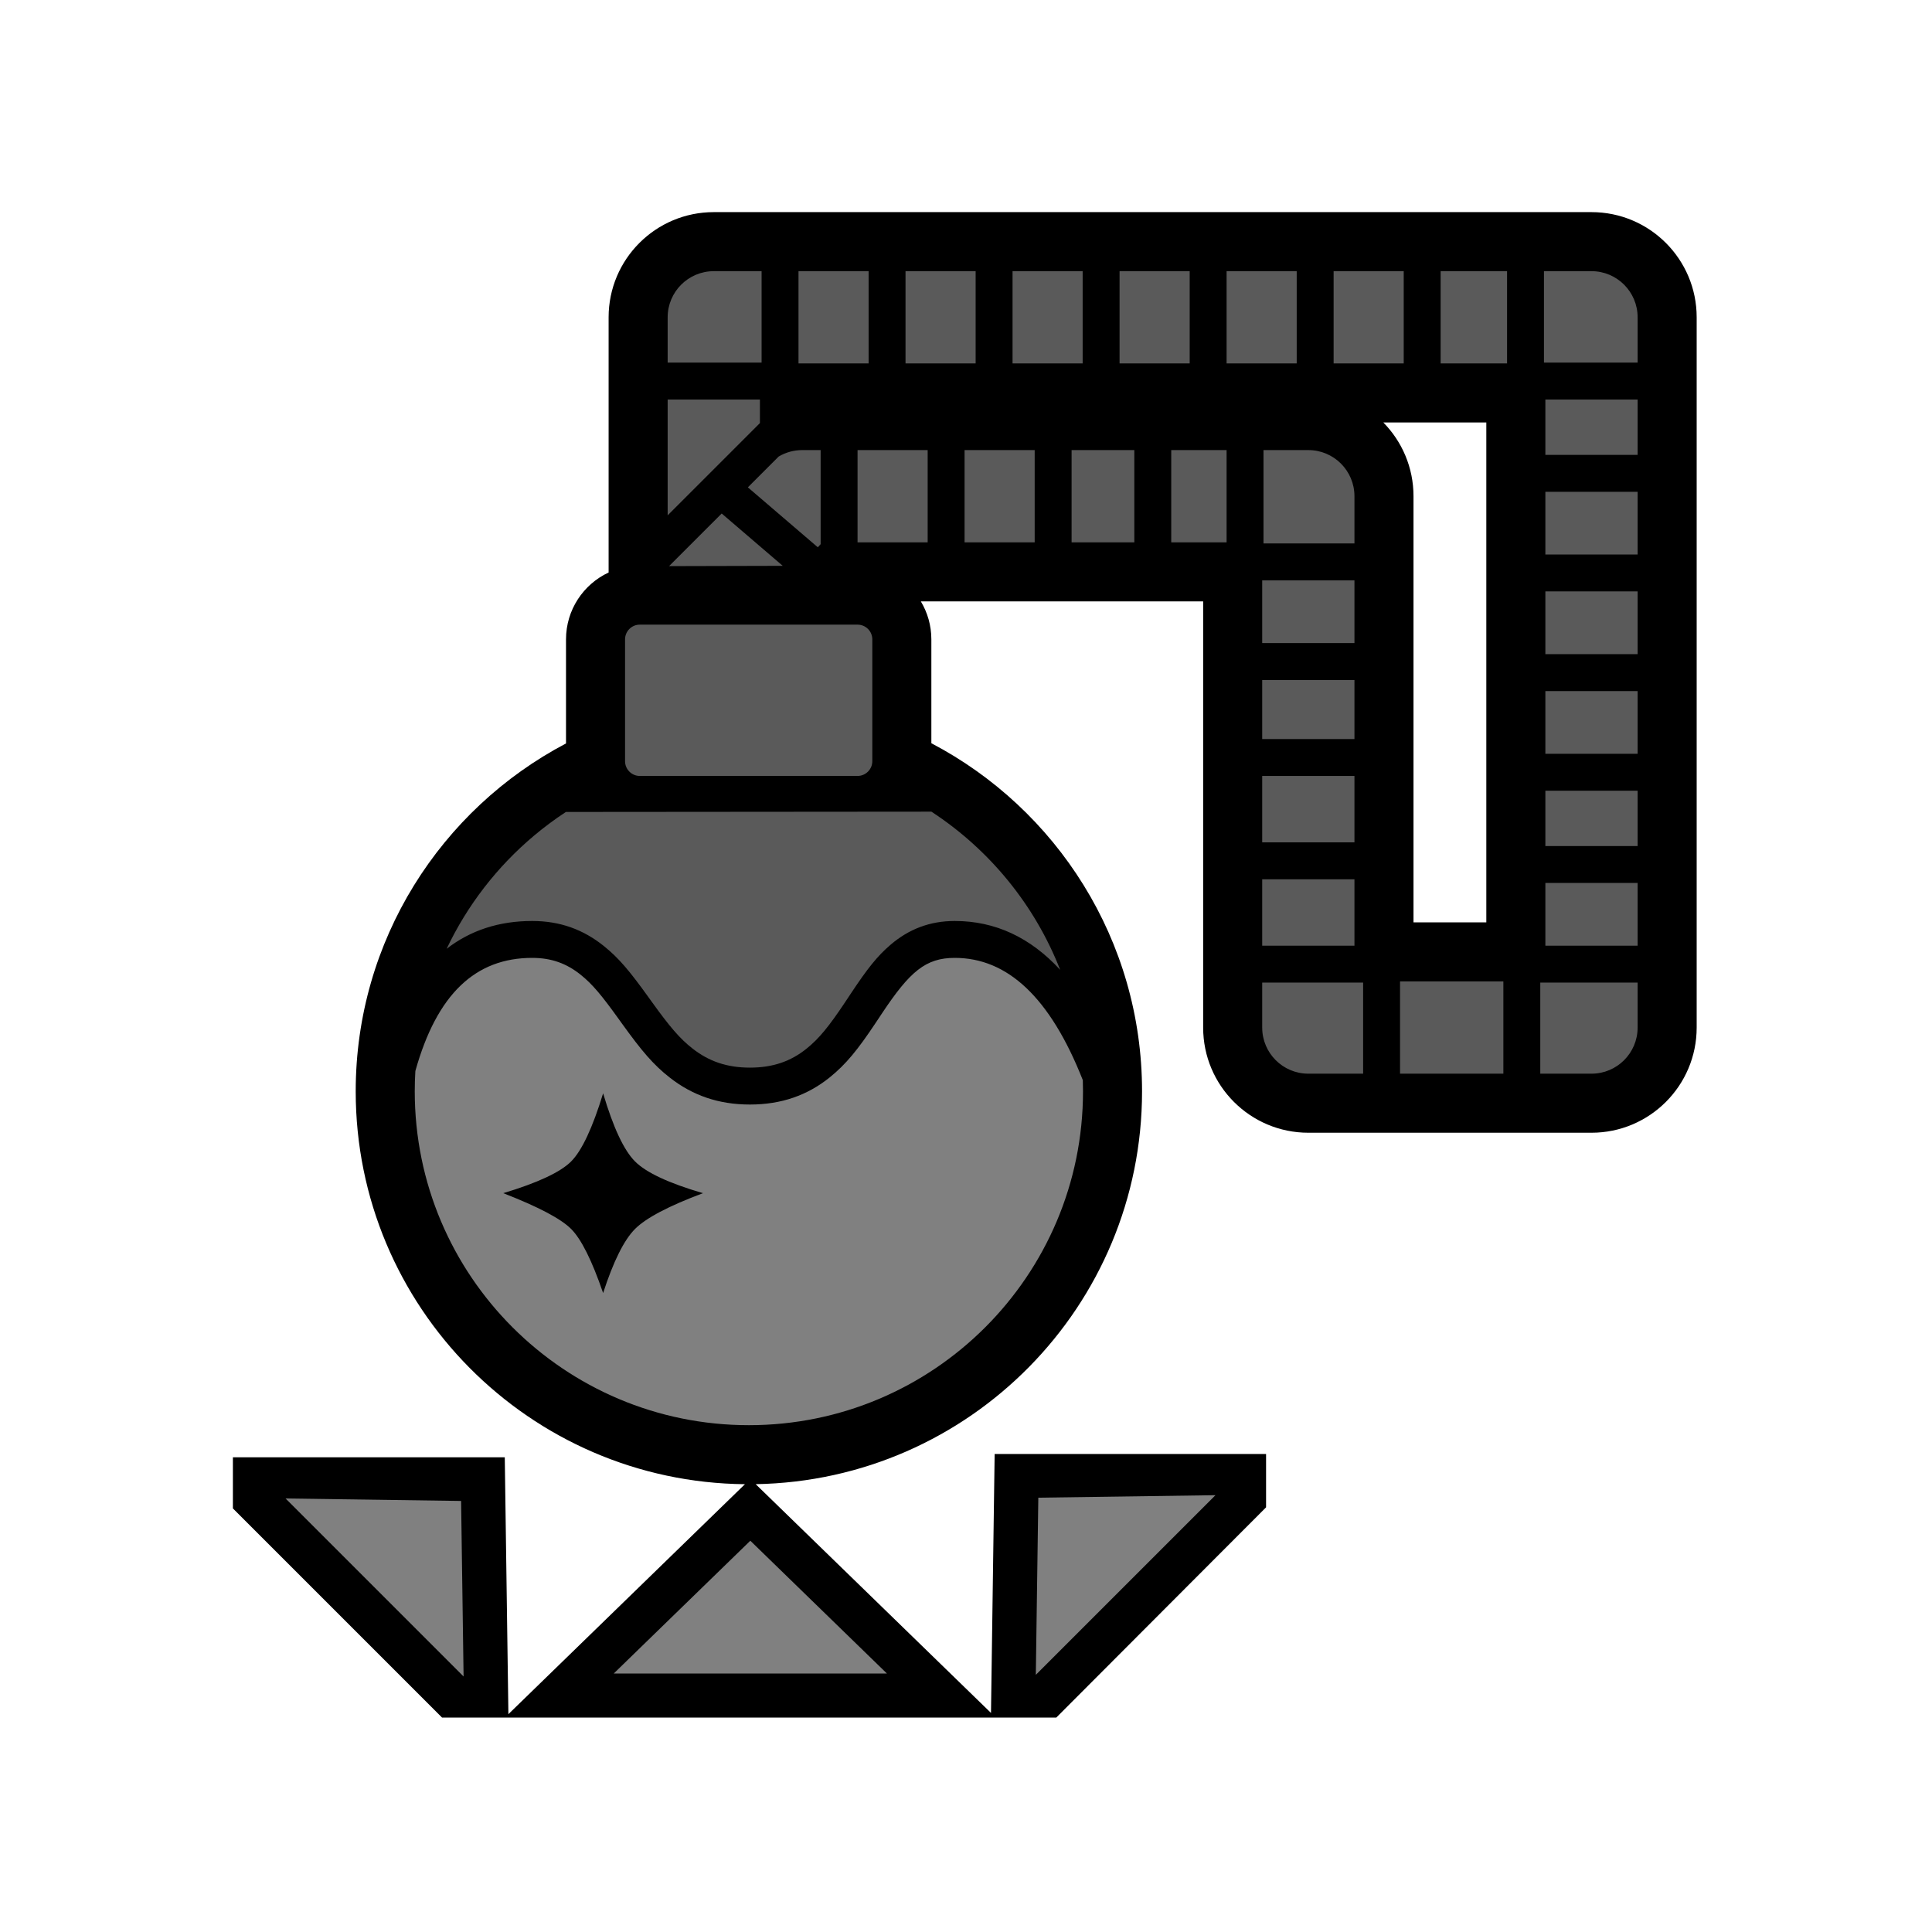 <?xml version="1.0" encoding="UTF-8"?>
<svg width="512px" height="512px" viewBox="0 0 512 512" version="1.1" xmlns="http://www.w3.org/2000/svg" xmlns:xlink="http://www.w3.org/1999/xlink">
    <!-- Generator: Sketch 53.2 (72643) - https://sketchapp.com -->
    <title>ic_equipment_charm_base</title>
    <desc>Created with Sketch.</desc>
    <g id="ic_equipment_charm_base" stroke="none" stroke-width="1" fill="none" fill-rule="evenodd">
        <g id="charm" transform="translate(61, 56)">
            <path d="M100.289,95.716 L100.289,28.088 C100.289,12.695 112.768,0.215 128.162,0.215 L360.763,0.215 C376.157,0.215 388.636,12.695 388.636,28.088 L388.636,216.313 C388.636,231.707 376.157,244.186 360.763,244.186 L285.721,244.186 C270.327,244.186 257.848,231.707 257.848,216.313 L257.848,103.375 L183.03,103.375 C184.801,106.317 185.819,109.763 185.819,113.447 L185.819,140.965 C219.012,158.376 241.654,193.152 241.654,233.215 C241.654,290.12 195.973,336.358 139.263,337.32 L201.622,397.943 L202.591,329.328 L274.522,329.328 L274.522,343.461 L218.921,399.179 L56.154,399.181 L0.72,343.748 L0.72,330.193 L72.77,330.193 L73.732,398.269 L136.416,337.33 C79.355,336.77 33.266,290.374 33.266,233.215 C33.266,193.194 55.861,158.449 88.998,141.02 L88.998,113.447 C88.998,105.6 93.619,98.831 100.289,95.716 L100.289,95.716 Z M313.593,75.502 L313.593,188.44 L332.89,188.44 L332.89,55.961 L305.596,55.961 C310.542,60.991 313.593,67.89 313.593,75.502 Z" id="background" fill="#000000"></path>
            <path d="M137.845,352.309 L174.046,387.502 L101.644,387.502 L137.845,352.309 Z M61.197,341.767 L61.854,388.284 L14.68,341.11 L61.197,341.767 Z M219.96,201.016 C212.079,192.456 202.769,188.07 192.026,188.07 C185.39,188.07 179.852,190.239 175.024,194.354 C171.468,197.385 168.853,200.736 164.647,207.054 C164.416,207.4 163.236,209.179 162.903,209.679 C158.735,215.929 156.082,219.234 152.71,221.933 C148.576,225.243 143.859,226.933 137.735,226.933 C131.603,226.933 126.831,225.238 122.556,221.898 C119.103,219.2 116.479,216.084 111.761,209.534 C111.583,209.287 110.931,208.381 110.79,208.184 C105.819,201.282 103.028,197.927 99.049,194.725 C93.627,190.36 87.454,188.07 80.036,188.07 C71.222,188.07 63.657,190.564 57.367,195.442 C62.852,183.851 70.783,173.642 80.495,165.48 C83.187,163.217 86.016,161.112 88.968,159.178 L185.832,159.099 C201.165,169.11 213.201,183.742 219.96,201.016 L219.96,201.016 Z M225.958,230.248 C225.99,231.233 226.007,232.222 226.007,233.215 C226.007,282.077 186.363,321.687 137.46,321.687 C88.557,321.687 48.914,282.077 48.914,233.215 C48.914,231.407 48.968,229.612 49.075,227.832 C54.777,207.427 65.002,197.85 80.036,197.85 C85.165,197.85 89.19,199.344 92.917,202.343 C95.992,204.818 98.386,207.695 102.853,213.899 C102.993,214.093 103.645,215 103.825,215.25 C109.067,222.526 112.127,226.161 116.535,229.604 C122.503,234.268 129.386,236.713 137.735,236.713 C146.104,236.713 152.971,234.252 158.822,229.569 C163.198,226.065 166.346,222.143 171.039,215.105 C171.381,214.593 172.564,212.809 172.787,212.474 C180.146,201.421 184.336,197.85 192.026,197.85 C205.973,197.85 217.288,208.285 225.958,230.248 L225.958,230.248 Z M98.833,233.741 C96.017,242.941 93.188,248.962 90.346,251.804 C87.504,254.647 81.512,257.446 72.372,260.202 C81.655,263.818 87.647,266.975 90.346,269.675 C93.045,272.374 95.874,278.037 98.833,286.663 C101.564,278.251 104.386,272.588 107.3,269.675 C110.213,266.762 116.211,263.604 125.294,260.202 C116.252,257.558 110.254,254.759 107.3,251.804 C104.345,248.85 101.523,242.829 98.833,233.741 Z M214.165,340.902 L261.115,340.239 L213.502,387.852 L214.165,340.902 Z M108.557,109.535 L166.259,109.535 C168.42,109.535 170.171,111.287 170.171,113.447 L170.171,145.721 C170.171,147.882 168.42,149.633 166.259,149.633 L108.557,149.633 C106.397,149.633 104.645,147.882 104.645,145.721 L104.645,113.447 C104.645,111.287 106.397,109.535 108.557,109.535 Z M145.352,64.987 C147.221,63.879 149.371,63.277 151.587,63.277 L156.479,63.277 L156.479,88.221 L155.726,89.036 L137.19,73.149 L145.352,64.987 L145.352,64.987 Z M140.387,56.121 L115.937,80.57 L115.937,49.878 L140.387,49.878 L140.387,56.121 L140.387,56.121 Z M150.611,40.313 L150.611,15.863 L169.193,15.863 L169.193,40.313 L150.611,40.313 Z M178.973,40.313 L178.973,15.863 L197.555,15.863 L197.555,40.313 L178.973,40.313 Z M207.335,40.313 L207.335,15.863 L225.917,15.863 L225.917,40.313 L207.335,40.313 Z M235.697,40.313 L235.697,15.863 L254.279,15.863 L254.279,40.313 L235.697,40.313 Z M264.059,40.313 L264.059,15.863 L282.641,15.863 L282.641,40.313 L264.059,40.313 Z M292.421,40.313 L292.421,15.863 L311.002,15.863 L311.002,40.313 L292.421,40.313 Z M320.782,40.313 L320.782,15.863 L338.386,15.863 L338.386,40.313 L320.782,40.313 Z M348.538,49.878 L372.988,49.878 L372.988,64.548 L348.538,64.548 L348.538,49.878 L348.538,49.878 Z M348.538,74.328 L372.988,74.328 L372.988,90.954 L348.538,90.954 L348.538,74.328 L348.538,74.328 Z M348.538,100.733 L372.988,100.733 L372.988,117.359 L348.538,117.359 L348.538,100.733 Z M348.538,127.139 L372.988,127.139 L372.988,143.765 L348.538,143.765 L348.538,127.139 L348.538,127.139 Z M348.538,153.545 L372.988,153.545 L372.988,168.215 L348.538,168.215 L348.538,153.545 L348.538,153.545 Z M348.538,177.995 L372.988,177.995 L372.988,194.621 L348.538,194.621 L348.538,177.995 L348.538,177.995 Z M337.408,204.088 L337.408,228.538 L310.024,228.538 L310.024,204.088 L337.408,204.088 L337.408,204.088 Z M297.945,194.621 L273.496,194.621 L273.496,177.017 L297.945,177.017 L297.945,194.621 Z M297.945,167.237 L273.496,167.237 L273.496,149.633 L297.945,149.633 L297.945,167.237 L297.945,167.237 Z M297.945,139.853 L273.496,139.853 L273.496,124.205 L297.945,124.205 L297.945,139.853 L297.945,139.853 Z M297.945,114.425 L273.496,114.425 L273.496,97.8 L297.945,97.8 L297.945,114.425 L297.945,114.425 Z M297.945,88.02 L273.839,88.02 L273.839,63.277 L285.721,63.277 C292.472,63.277 297.945,68.751 297.945,75.502 L297.945,88.02 Z M264.059,63.277 L264.059,87.727 L249.389,87.727 L249.389,63.277 L264.059,63.277 L264.059,63.277 Z M239.609,63.277 L239.609,87.727 L222.983,87.727 L222.983,63.277 L239.609,63.277 Z M213.203,63.277 L213.203,87.727 L194.621,87.727 L194.621,63.277 L213.203,63.277 Z M184.841,63.277 L184.841,87.727 L166.259,87.727 L166.259,63.277 L184.841,63.277 Z M146.431,93.951 L116.311,94.027 L130.254,80.085 L146.431,93.951 L146.431,93.951 Z M273.496,204.401 L300.244,204.401 L300.244,228.538 L285.721,228.538 C278.969,228.538 273.496,223.065 273.496,216.313 L273.496,204.401 L273.496,204.401 Z M347.188,228.538 L347.188,204.401 L372.988,204.401 L372.988,216.313 C372.988,223.065 367.515,228.538 360.763,228.538 L347.188,228.538 L347.188,228.538 Z M372.988,40.098 L348.166,40.098 L348.166,15.863 L360.763,15.863 C367.515,15.863 372.988,21.337 372.988,28.088 L372.988,40.098 L372.988,40.098 Z M140.831,15.863 L140.831,40.098 L115.937,40.098 L115.937,28.088 C115.937,21.337 121.41,15.863 128.162,15.863 L140.831,15.863 Z" fill="#808080" fill-rule="nonzero"></path>
            <path d="M48.882,206.523 L60.532,175.191 L74.511,159.811 L98.466,147.648 L98.466,110.457 L107.339,102.391 L107.339,22.103 L122.569,7.655 L361.612,7.655 L379.461,22.103 L379.461,224.12 L369.52,235.673 L279.179,235.673 L265.327,224.12 L265.327,97.927 L174.552,97.927 L178.327,144.456 L184.922,150.765 L208.392,169.382 L226.662,195.381 L223.742,210.296 L208.392,195.381 L187.847,192.787 L171.266,206.523 L157.98,224.12 L140.148,232.395 L122.569,228.835 L107.339,210.296 L91.906,195.381 L68.1,195.381 L48.882,206.523 Z M297.684,53.102 L302.941,71.889 L302.941,193.024 L341.37,193.024 L341.37,48.758 L297.684,48.758 L297.684,53.102 Z" id="alpha" fill-opacity="0.3" fill="#000000"></path>
        </g>
    </g>
</svg>
